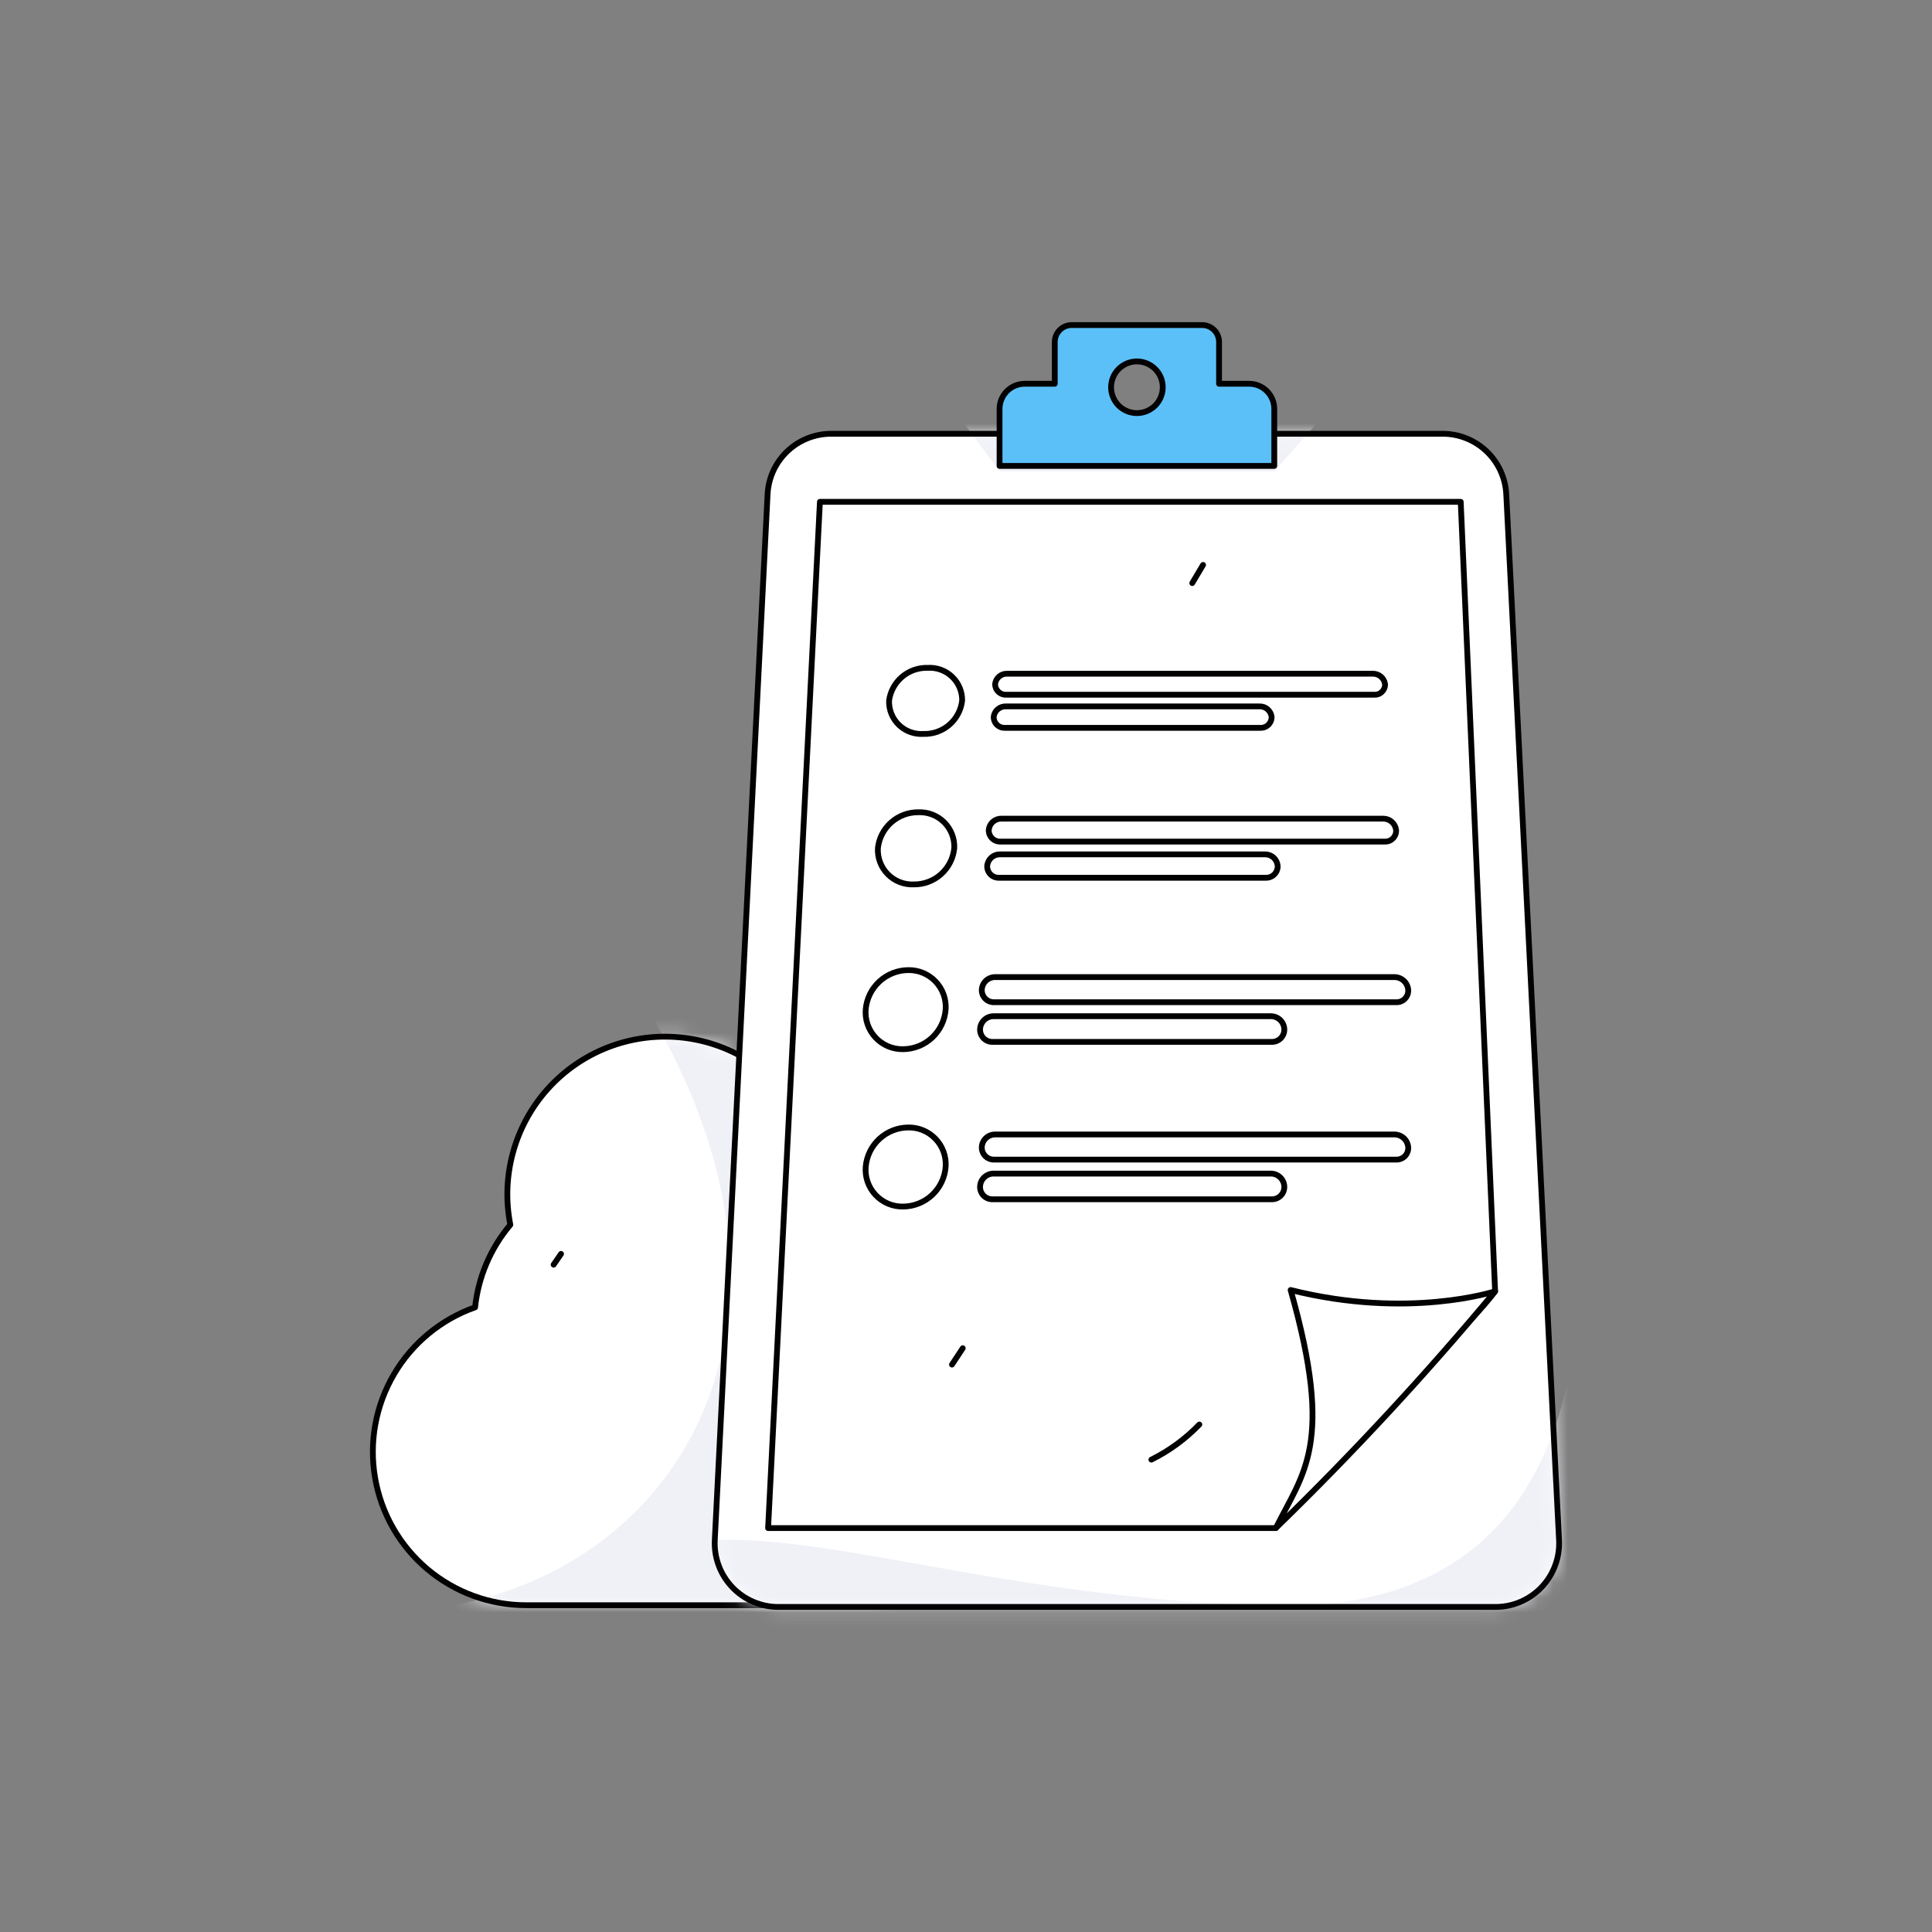 <svg width="130" height="130" viewBox="0 0 130 130" fill="none" xmlns="http://www.w3.org/2000/svg">
<rect x="0" y="0" width="130" height="130" fill="#808080" stroke="none"/>
<path d="M71.092 92.537C71.092 90.623 70.559 88.747 69.554 87.118C68.549 85.49 67.11 84.173 65.399 83.315C63.688 82.457 61.773 82.092 59.866 82.26C57.959 82.429 56.137 83.124 54.603 84.269C55.211 82.736 55.453 81.083 55.31 79.441C55.167 77.798 54.643 76.212 53.78 74.807C52.917 73.402 51.738 72.218 50.337 71.349C48.937 70.479 47.353 69.948 45.711 69.798C44.069 69.648 42.415 69.882 40.88 70.483C39.344 71.084 37.97 72.034 36.866 73.259C35.763 74.483 34.959 75.948 34.521 77.538C34.082 79.127 34.02 80.796 34.339 82.414C33.01 83.985 32.184 85.92 31.968 87.967C29.673 88.778 27.739 90.374 26.508 92.474C25.276 94.573 24.826 97.04 25.238 99.439C25.649 101.838 26.895 104.014 28.756 105.583C30.617 107.151 32.972 108.012 35.406 108.012H59.407V105.396C60.236 104.657 60.94 103.789 61.493 102.827C64.098 102.646 66.538 101.483 68.319 99.573C70.101 97.663 71.092 95.149 71.092 92.537Z" fill="white"/>
<mask id="mask0_1_1042" style="mask-type:luminance" maskUnits="userSpaceOnUse" x="25" y="69" width="47" height="40">
<path d="M71.092 92.537C71.092 90.623 70.559 88.747 69.554 87.118C68.549 85.49 67.11 84.173 65.399 83.315C63.688 82.457 61.773 82.092 59.866 82.26C57.959 82.429 56.137 83.124 54.603 84.269C55.211 82.736 55.453 81.083 55.31 79.441C55.167 77.798 54.643 76.212 53.78 74.807C52.917 73.402 51.738 72.218 50.337 71.349C48.937 70.479 47.353 69.948 45.711 69.798C44.069 69.648 42.415 69.882 40.88 70.483C39.344 71.084 37.97 72.034 36.866 73.259C35.763 74.483 34.959 75.948 34.521 77.538C34.082 79.127 34.02 80.796 34.339 82.414C33.01 83.985 32.184 85.92 31.968 87.967C29.673 88.778 27.739 90.374 26.508 92.474C25.276 94.573 24.826 97.04 25.238 99.439C25.649 101.838 26.895 104.014 28.756 105.583C30.617 107.151 32.972 108.012 35.406 108.012H59.407V105.396C60.236 104.657 60.94 103.789 61.493 102.827C64.098 102.646 66.538 101.483 68.319 99.573C70.101 97.663 71.092 95.149 71.092 92.537Z" fill="white"/>
</mask>
<g mask="url(#mask0_1_1042)">
<path d="M43.303 67.438C56.114 88.323 46.048 105.606 29.76 108.128C13.472 110.651 52.82 118.154 52.82 118.154L64.215 108.128L61.641 73.682L50.008 65.747" fill="#EFF1F7"/>
</g>
<path d="M71.092 92.537C71.092 90.623 70.559 88.747 69.554 87.118C68.549 85.49 67.11 84.173 65.399 83.315C63.688 82.457 61.773 82.092 59.866 82.26C57.959 82.429 56.137 83.124 54.603 84.269C55.211 82.736 55.453 81.083 55.31 79.441C55.167 77.798 54.643 76.212 53.78 74.807C52.917 73.402 51.738 72.218 50.337 71.349C48.937 70.479 47.353 69.948 45.711 69.798C44.069 69.648 42.415 69.882 40.88 70.483C39.344 71.084 37.97 72.034 36.866 73.259C35.763 74.483 34.959 75.948 34.521 77.538C34.082 79.127 34.02 80.796 34.339 82.414C33.01 83.985 32.184 85.92 31.968 87.967C29.673 88.778 27.739 90.374 26.508 92.474C25.276 94.573 24.826 97.04 25.238 99.439C25.649 101.838 26.895 104.014 28.756 105.583C30.617 107.151 32.972 108.012 35.406 108.012H59.407V105.396C60.236 104.657 60.94 103.789 61.493 102.827C64.098 102.646 66.538 101.483 68.319 99.573C70.101 97.663 71.092 95.149 71.092 92.537Z" stroke="#020000" stroke-width="0.39" stroke-linecap="round" stroke-linejoin="round"/>
<path d="M100.626 108.128H52.375C51.794 108.128 51.219 108.01 50.686 107.781C50.152 107.552 49.67 107.217 49.27 106.796C48.87 106.375 48.559 105.877 48.358 105.333C48.156 104.788 48.067 104.208 48.096 103.628L51.649 33.255C51.704 32.157 52.179 31.123 52.976 30.366C53.772 29.609 54.829 29.187 55.928 29.187H97.074C98.173 29.187 99.23 29.609 100.026 30.366C100.822 31.123 101.297 32.157 101.353 33.255L104.905 103.628C104.935 104.208 104.846 104.788 104.644 105.333C104.442 105.877 104.132 106.375 103.731 106.796C103.331 107.217 102.85 107.552 102.316 107.781C101.782 108.01 101.207 108.128 100.626 108.128Z" fill="white"/>
<mask id="mask1_1_1042" style="mask-type:luminance" maskUnits="userSpaceOnUse" x="48" y="29" width="57" height="80">
<path d="M100.626 108.128H52.375C51.794 108.128 51.219 108.01 50.686 107.781C50.152 107.552 49.67 107.217 49.27 106.796C48.87 106.375 48.559 105.877 48.358 105.333C48.156 104.788 48.067 104.208 48.096 103.628L51.649 33.255C51.704 32.157 52.179 31.123 52.976 30.366C53.772 29.609 54.829 29.187 55.928 29.187H97.074C98.173 29.187 99.23 29.609 100.026 30.366C100.822 31.123 101.297 32.157 101.353 33.255L104.905 103.628C104.935 104.208 104.846 104.788 104.644 105.333C104.442 105.877 104.132 106.375 103.731 106.796C103.331 107.217 102.85 107.552 102.316 107.781C101.782 108.01 101.207 108.128 100.626 108.128Z" fill="white"/>
</mask>
<g mask="url(#mask1_1_1042)">
<path d="M64.745 28.325L67.258 31.715H85.743L88.906 28.142L64.745 28.325Z" fill="#EFF1F7"/>
<path d="M38.234 108.044C46.505 98.345 60.414 107.495 85.853 108.044C111.292 108.593 105.674 78.968 105.674 78.968L111.292 104.607C111.292 104.607 110.743 112.254 110.194 113.718C109.645 115.182 60.348 120.673 60.348 120.673L42.662 113.901" fill="#EFF1F7"/>
</g>
<path d="M100.626 108.128H52.375C51.794 108.128 51.219 108.01 50.686 107.781C50.152 107.552 49.67 107.217 49.27 106.796C48.87 106.375 48.559 105.877 48.358 105.333C48.156 104.788 48.067 104.208 48.096 103.628L51.649 33.255C51.704 32.157 52.179 31.123 52.976 30.366C53.772 29.609 54.829 29.187 55.928 29.187H97.074C98.173 29.187 99.23 29.609 100.026 30.366C100.822 31.123 101.297 32.157 101.353 33.255L104.905 103.628C104.935 104.208 104.846 104.788 104.644 105.333C104.442 105.877 104.132 106.375 103.731 106.796C103.331 107.217 102.85 107.552 102.316 107.781C101.782 108.01 101.207 108.128 100.626 108.128Z" stroke="#020000" stroke-width="0.39" stroke-linecap="round" stroke-linejoin="round"/>
<path d="M82.028 25.822V23.014C82.028 22.711 81.908 22.421 81.694 22.206C81.48 21.992 81.189 21.872 80.886 21.872H72.115C71.812 21.872 71.522 21.992 71.308 22.206C71.093 22.421 70.973 22.711 70.973 23.014V25.822H68.953C68.503 25.822 68.072 26 67.755 26.318C67.437 26.636 67.258 27.067 67.258 27.516V31.351H85.743V27.516C85.743 27.067 85.565 26.636 85.247 26.318C84.929 26 84.498 25.822 84.049 25.822H82.028ZM76.727 27.782C76.367 27.829 76.001 27.763 75.681 27.591C75.36 27.42 75.102 27.153 74.942 26.827C74.781 26.501 74.727 26.133 74.786 25.775C74.845 25.417 75.015 25.086 75.272 24.829C75.528 24.573 75.859 24.403 76.217 24.343C76.576 24.284 76.944 24.339 77.269 24.499C77.595 24.66 77.862 24.918 78.034 25.238C78.205 25.559 78.272 25.924 78.224 26.285C78.174 26.664 78.001 27.017 77.73 27.288C77.459 27.558 77.106 27.732 76.727 27.782Z" fill="#5BC0F8" stroke="#020000" stroke-width="0.39" stroke-linecap="round" stroke-linejoin="round"/>
<path d="M94.757 92.755C91.375 95.721 88.382 99.103 85.849 102.821H51.684L55.17 33.767H98.289L100.603 86.887C100.603 86.887 99.171 88.954 94.757 92.755Z" fill="white" stroke="#020000" stroke-width="0.39" stroke-linecap="round" stroke-linejoin="round"/>
<path d="M86.844 86.802C89.806 97.207 87.683 99.101 85.849 102.821C91.043 97.773 95.968 92.454 100.602 86.887C100.602 86.887 94.786 88.799 86.844 86.802Z" fill="white" stroke="#020000" stroke-width="0.39" stroke-linecap="round" stroke-linejoin="round"/>
<path d="M64.741 47.139C64.668 47.772 64.36 48.354 63.878 48.77C63.395 49.186 62.774 49.405 62.138 49.384C61.834 49.404 61.53 49.36 61.245 49.255C60.96 49.15 60.7 48.987 60.482 48.775C60.264 48.564 60.093 48.309 59.979 48.027C59.866 47.745 59.813 47.442 59.824 47.139C59.909 46.515 60.222 45.946 60.702 45.539C61.182 45.133 61.796 44.919 62.425 44.938C62.724 44.919 63.024 44.962 63.306 45.065C63.588 45.167 63.846 45.326 64.063 45.533C64.281 45.739 64.453 45.989 64.57 46.265C64.686 46.541 64.745 46.839 64.741 47.139Z" fill="white" stroke="#020000" stroke-width="0.39" stroke-linecap="round" stroke-linejoin="round"/>
<path d="M92.463 46.747H67.716C67.619 46.752 67.522 46.739 67.43 46.706C67.339 46.673 67.255 46.621 67.184 46.555C67.114 46.489 67.057 46.408 67.018 46.319C66.979 46.23 66.959 46.134 66.958 46.037C66.979 45.838 67.075 45.655 67.226 45.524C67.377 45.393 67.573 45.324 67.773 45.332H92.36C92.562 45.326 92.759 45.394 92.914 45.524C93.068 45.654 93.169 45.837 93.197 46.037C93.201 46.133 93.184 46.229 93.147 46.319C93.111 46.408 93.057 46.488 92.988 46.555C92.918 46.622 92.836 46.674 92.745 46.707C92.655 46.74 92.558 46.753 92.463 46.747Z" fill="white" stroke="#020000" stroke-width="0.39" stroke-linecap="round" stroke-linejoin="round"/>
<path d="M84.798 48.975H67.627C67.528 48.981 67.43 48.966 67.337 48.932C67.245 48.898 67.16 48.846 67.088 48.778C67.017 48.71 66.96 48.629 66.921 48.538C66.882 48.447 66.862 48.35 66.862 48.251C66.882 48.049 66.978 47.863 67.131 47.729C67.284 47.596 67.482 47.525 67.685 47.532H84.745C84.948 47.525 85.145 47.595 85.298 47.729C85.45 47.863 85.546 48.05 85.566 48.251C85.565 48.35 85.545 48.448 85.506 48.538C85.466 48.629 85.409 48.71 85.338 48.778C85.266 48.846 85.181 48.898 85.088 48.932C84.996 48.966 84.897 48.981 84.798 48.975Z" fill="white" stroke="#020000" stroke-width="0.39" stroke-linecap="round" stroke-linejoin="round"/>
<path d="M64.212 57.057C64.149 57.734 63.833 58.362 63.328 58.817C62.822 59.272 62.164 59.519 61.484 59.51C61.16 59.524 60.837 59.47 60.535 59.351C60.233 59.232 59.96 59.051 59.733 58.82C59.505 58.589 59.329 58.312 59.215 58.009C59.102 57.705 59.053 57.381 59.073 57.057C59.149 56.391 59.47 55.776 59.974 55.332C60.477 54.889 61.127 54.648 61.797 54.655C62.117 54.642 62.436 54.695 62.734 54.811C63.032 54.926 63.303 55.103 63.53 55.328C63.757 55.554 63.934 55.824 64.052 56.121C64.169 56.419 64.224 56.737 64.212 57.057Z" fill="white" stroke="#020000" stroke-width="0.39" stroke-linecap="round" stroke-linejoin="round"/>
<path d="M93.176 56.629H67.32C67.217 56.633 67.114 56.616 67.017 56.578C66.92 56.541 66.832 56.485 66.758 56.412C66.684 56.34 66.626 56.253 66.587 56.157C66.547 56.061 66.528 55.958 66.53 55.854C66.548 55.642 66.645 55.444 66.804 55.301C66.962 55.158 67.169 55.081 67.382 55.085H93.064C93.28 55.082 93.489 55.16 93.65 55.301C93.812 55.444 93.916 55.641 93.941 55.854C93.947 55.957 93.932 56.059 93.896 56.156C93.859 56.252 93.803 56.339 93.731 56.412C93.659 56.485 93.572 56.542 93.477 56.58C93.381 56.617 93.278 56.634 93.176 56.629Z" fill="white" stroke="#020000" stroke-width="0.39" stroke-linecap="round" stroke-linejoin="round"/>
<path d="M85.172 59.063H67.223C67.118 59.066 67.013 59.048 66.915 59.01C66.817 58.972 66.728 58.914 66.653 58.84C66.578 58.766 66.519 58.677 66.48 58.579C66.441 58.482 66.422 58.377 66.425 58.272C66.441 58.056 66.54 57.854 66.7 57.709C66.86 57.562 67.07 57.483 67.286 57.487H85.114C85.33 57.483 85.54 57.562 85.699 57.708C85.859 57.854 85.957 58.056 85.973 58.272C85.975 58.377 85.956 58.482 85.916 58.579C85.877 58.677 85.818 58.766 85.743 58.84C85.668 58.914 85.579 58.972 85.481 59.01C85.382 59.048 85.278 59.066 85.172 59.063Z" fill="white" stroke="#020000" stroke-width="0.39" stroke-linecap="round" stroke-linejoin="round"/>
<path d="M63.632 67.907C63.581 68.634 63.258 69.315 62.727 69.813C62.196 70.312 61.497 70.592 60.769 70.598C60.421 70.604 60.076 70.538 59.756 70.403C59.436 70.268 59.148 70.067 58.911 69.813C58.674 69.56 58.492 69.259 58.379 68.93C58.265 68.602 58.222 68.254 58.252 67.907C58.318 67.192 58.647 66.527 59.175 66.041C59.704 65.555 60.394 65.282 61.112 65.276C61.454 65.27 61.794 65.334 62.11 65.466C62.426 65.597 62.712 65.793 62.948 66.04C63.185 66.287 63.368 66.581 63.486 66.902C63.603 67.224 63.653 67.566 63.632 67.907Z" fill="white" stroke="#020000" stroke-width="0.39" stroke-linecap="round" stroke-linejoin="round"/>
<path d="M93.956 67.438H66.888C66.777 67.44 66.667 67.419 66.564 67.377C66.462 67.335 66.369 67.272 66.292 67.192C66.215 67.113 66.154 67.018 66.115 66.915C66.075 66.811 66.058 66.7 66.062 66.59C66.076 66.362 66.176 66.148 66.342 65.991C66.508 65.835 66.728 65.747 66.956 65.747H93.834C94.064 65.749 94.286 65.836 94.456 65.992C94.626 66.147 94.732 66.36 94.754 66.59C94.764 66.699 94.75 66.809 94.714 66.913C94.678 67.017 94.62 67.112 94.545 67.192C94.469 67.272 94.378 67.335 94.277 67.378C94.175 67.42 94.066 67.441 93.956 67.438Z" fill="white" stroke="#020000" stroke-width="0.39" stroke-linecap="round" stroke-linejoin="round"/>
<path d="M85.582 70.107H66.781C66.668 70.108 66.556 70.087 66.452 70.043C66.349 69.999 66.254 69.935 66.176 69.854C66.098 69.773 66.037 69.676 65.998 69.571C65.958 69.465 65.941 69.352 65.947 69.24C65.959 69.008 66.059 68.79 66.227 68.63C66.395 68.47 66.618 68.38 66.85 68.379H85.517C85.749 68.38 85.972 68.47 86.139 68.63C86.307 68.79 86.407 69.008 86.418 69.24C86.424 69.353 86.406 69.465 86.366 69.571C86.326 69.676 86.265 69.772 86.187 69.854C86.109 69.935 86.014 69.999 85.91 70.043C85.806 70.086 85.695 70.108 85.582 70.107Z" fill="white" stroke="#020000" stroke-width="0.39" stroke-linecap="round" stroke-linejoin="round"/>
<path d="M63.632 78.497C63.581 79.223 63.258 79.904 62.727 80.403C62.196 80.901 61.497 81.181 60.769 81.187C60.421 81.194 60.076 81.127 59.756 80.992C59.436 80.857 59.148 80.656 58.911 80.402C58.674 80.149 58.492 79.848 58.379 79.52C58.265 79.191 58.222 78.843 58.252 78.497C58.318 77.782 58.647 77.117 59.175 76.63C59.704 76.144 60.394 75.871 61.112 75.865C61.454 75.859 61.794 75.923 62.11 76.055C62.426 76.186 62.712 76.382 62.948 76.629C63.185 76.876 63.368 77.17 63.486 77.491C63.603 77.813 63.653 78.155 63.632 78.497Z" fill="white" stroke="#020000" stroke-width="0.39" stroke-linecap="round" stroke-linejoin="round"/>
<path d="M93.956 78.028H66.888C66.777 78.029 66.667 78.008 66.565 77.966C66.462 77.924 66.369 77.861 66.292 77.782C66.215 77.702 66.154 77.608 66.115 77.504C66.075 77.4 66.058 77.29 66.063 77.179C66.076 76.951 66.176 76.737 66.342 76.581C66.508 76.424 66.728 76.337 66.956 76.336H93.834C94.064 76.338 94.286 76.425 94.456 76.581C94.626 76.736 94.732 76.95 94.754 77.179C94.764 77.288 94.75 77.399 94.714 77.502C94.678 77.606 94.62 77.701 94.545 77.781C94.469 77.861 94.378 77.925 94.277 77.967C94.175 78.01 94.066 78.03 93.956 78.028Z" fill="white" stroke="#020000" stroke-width="0.39" stroke-linecap="round" stroke-linejoin="round"/>
<path d="M85.582 80.697H66.781C66.668 80.698 66.556 80.676 66.452 80.632C66.349 80.589 66.254 80.524 66.176 80.443C66.098 80.362 66.037 80.266 65.998 80.16C65.958 80.054 65.941 79.942 65.947 79.829C65.959 79.597 66.059 79.379 66.227 79.219C66.395 79.059 66.618 78.969 66.85 78.968H85.517C85.749 78.969 85.972 79.059 86.139 79.219C86.307 79.379 86.407 79.598 86.418 79.829C86.424 79.942 86.406 80.054 86.366 80.16C86.326 80.266 86.265 80.362 86.187 80.443C86.109 80.524 86.014 80.589 85.91 80.632C85.806 80.676 85.695 80.698 85.582 80.697Z" fill="white" stroke="#020000" stroke-width="0.39" stroke-linecap="round" stroke-linejoin="round"/>
<path d="M37.751 84.372L37.252 85.097" stroke="#020000" stroke-width="0.39" stroke-linecap="round" stroke-linejoin="round"/>
<path d="M80.952 38.011L80.224 39.234" stroke="#020000" stroke-width="0.39" stroke-linecap="round" stroke-linejoin="round"/>
<path d="M80.701 95.852C79.769 96.82 78.677 97.619 77.473 98.216" stroke="#020000" stroke-width="0.39" stroke-linecap="round" stroke-linejoin="round"/>
<path d="M64.781 90.719L64.055 91.82" stroke="#020000" stroke-width="0.39" stroke-linecap="round" stroke-linejoin="round"/>
</svg>
